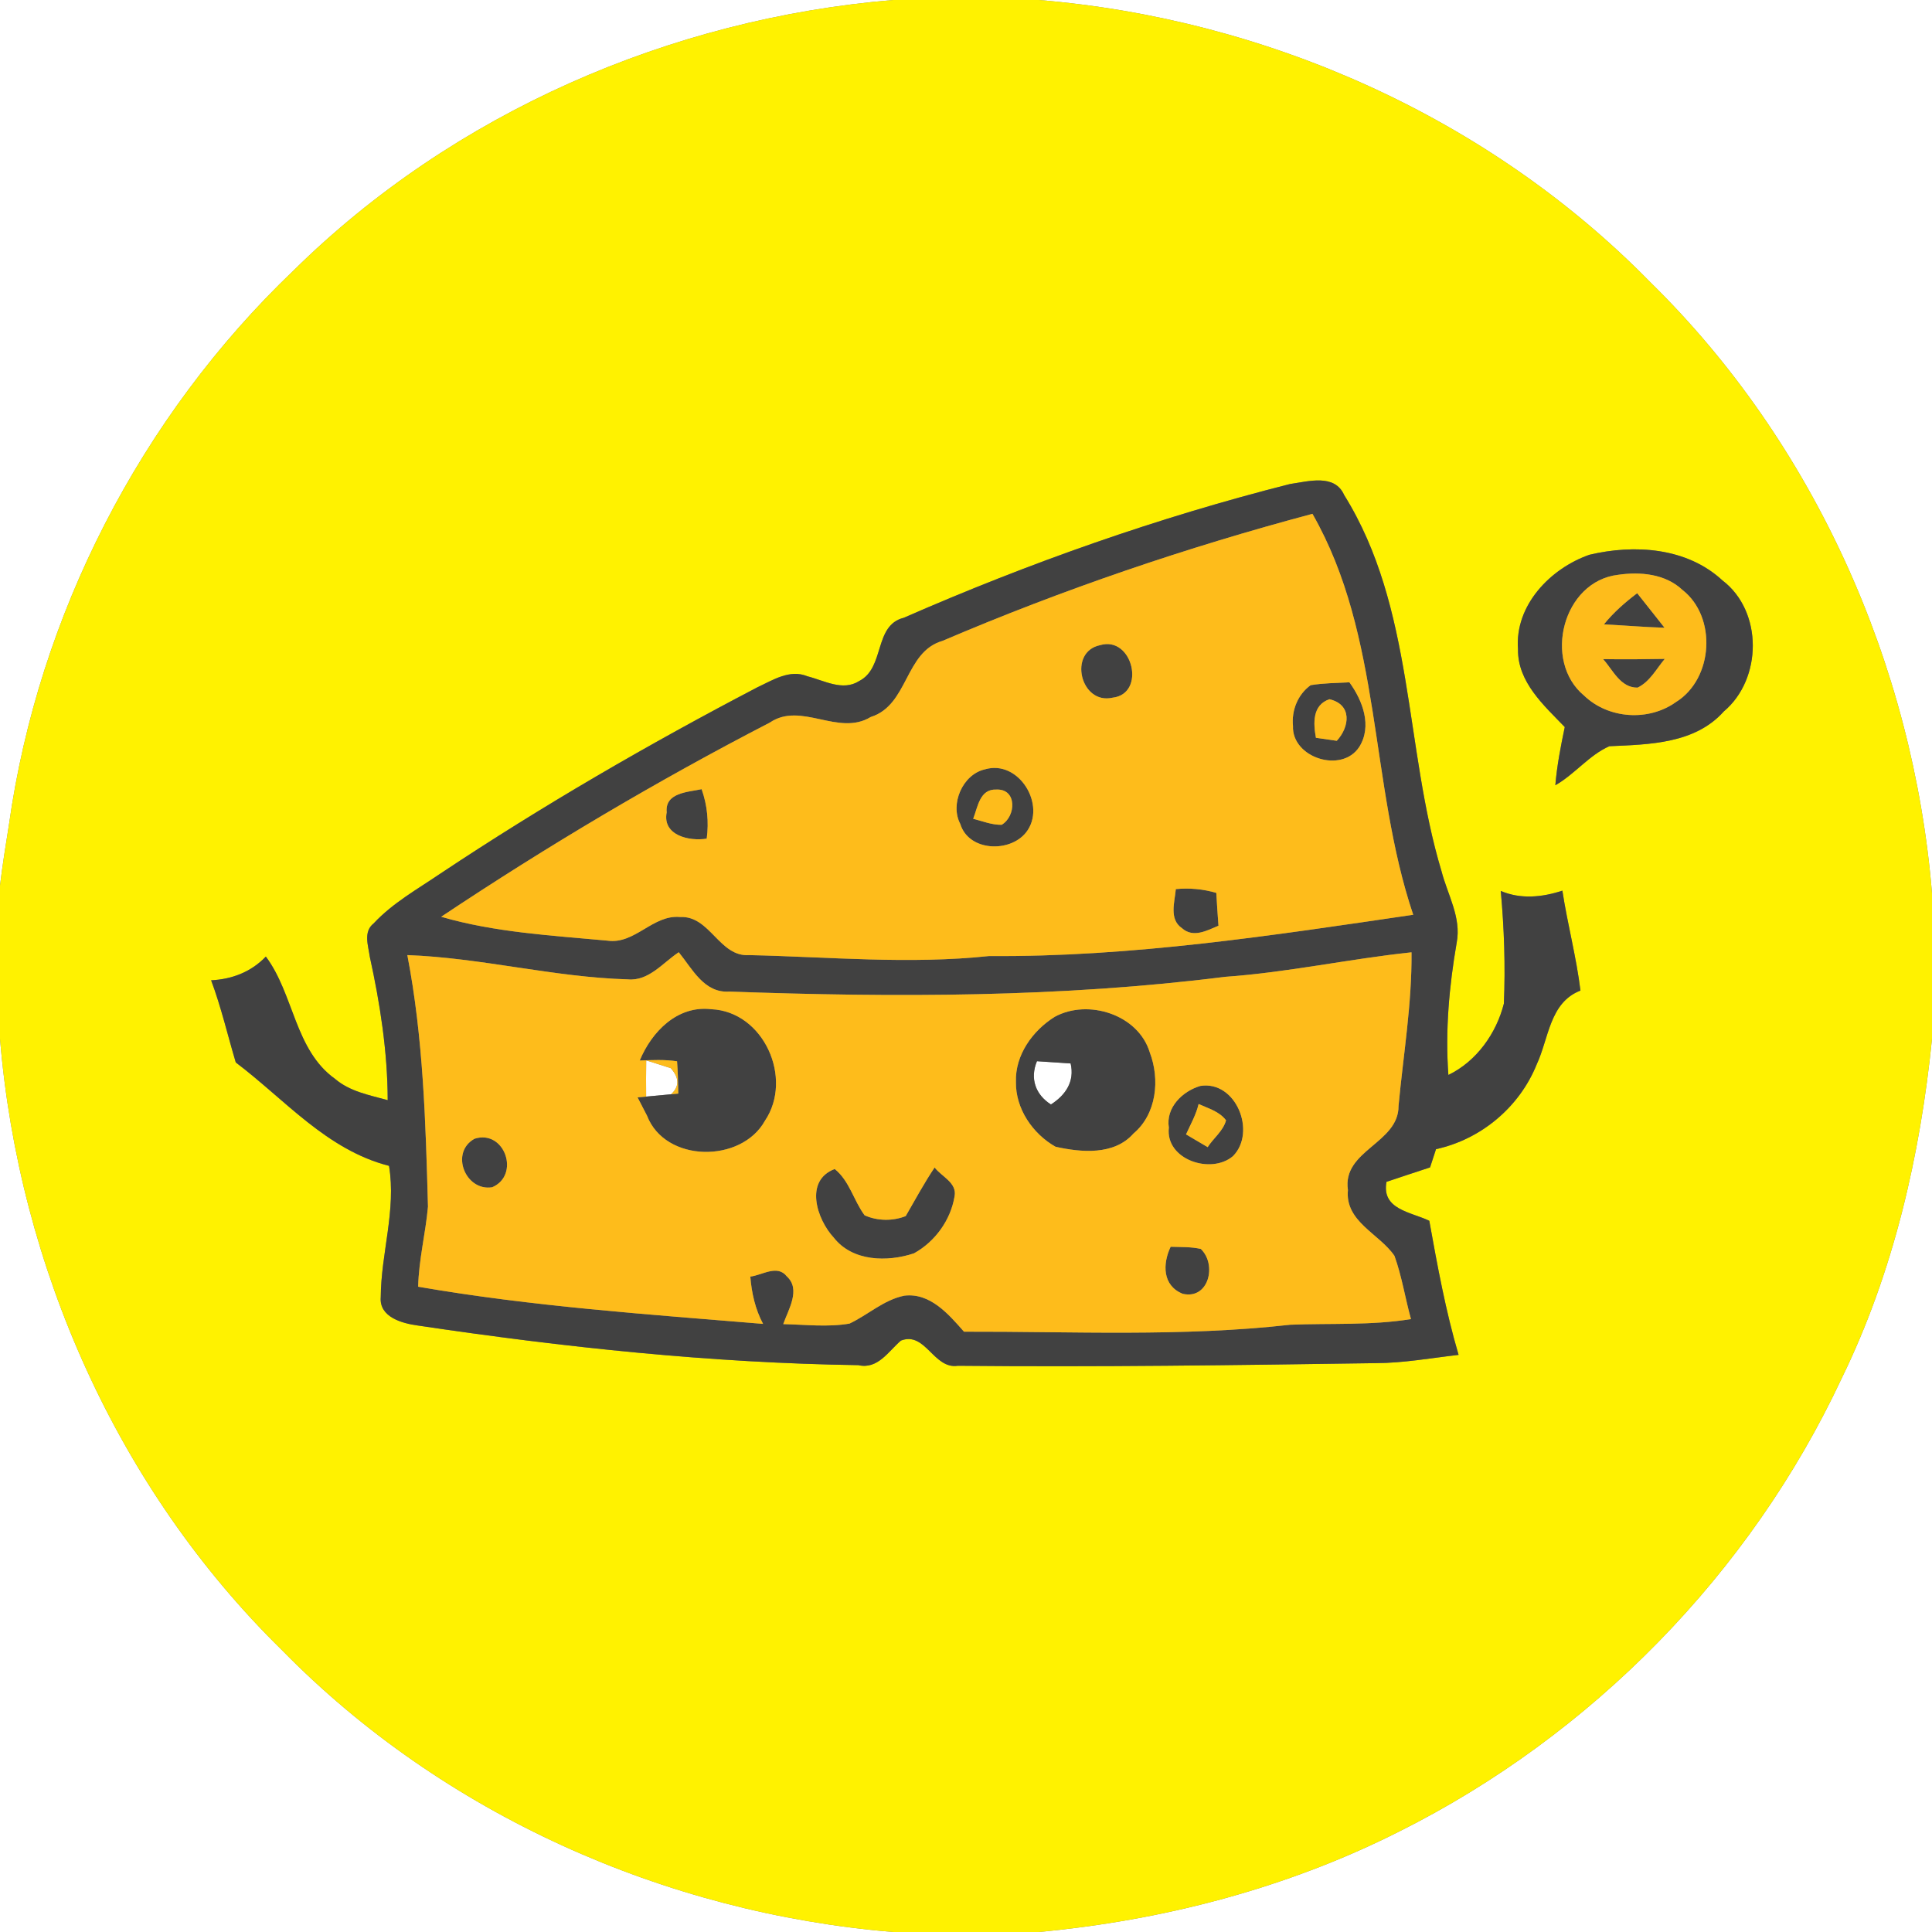 <?xml version="1.0" encoding="UTF-8" ?>
<!DOCTYPE svg PUBLIC "-//W3C//DTD SVG 1.1//EN" "http://www.w3.org/Graphics/SVG/1.1/DTD/svg11.dtd">
<svg width="250pt" height="250pt" viewBox="0 0 250 250" version="1.1" xmlns="http://www.w3.org/2000/svg">
<rect x="0" y="0" width="250" height="250" fill="#808080" stroke="none"/>
<g id="#ffffffff">
<path fill="#ffffff" opacity="1.00" d=" M 0.00 0.00 L 115.58 0.00 C 86.75 2.40 58.66 14.61 38.00 34.99 C 18.20 53.89 4.98 79.59 1.16 106.70 C 0.74 109.32 0.32 111.94 0.00 114.58 L 0.00 0.00 Z" />
<path fill="#ffffff" opacity="1.00" d=" M 134.42 0.00 L 250.00 0.00 L 250.00 115.58 C 247.56 86.04 234.76 57.30 213.52 36.49 C 192.71 15.24 163.96 2.45 134.42 0.00 Z" />
<path fill="#ffffff" opacity="1.00" d=" M 0.00 134.42 C 2.46 163.96 15.24 192.71 36.48 213.52 C 57.29 234.76 86.03 247.55 115.58 250.00 L 0.00 250.00 L 0.00 134.42 Z" />
<path fill="#ffffff" opacity="1.00" d=" M 238.32 178.34 C 245.02 164.62 248.47 149.55 250.00 134.43 L 250.00 250.00 L 134.41 250.00 C 150.55 248.49 166.50 244.34 181.01 237.02 C 205.93 224.57 226.51 203.59 238.32 178.34 Z" />
<path fill="#ffffff" opacity="1.00" d=" M 134.18 137.32 C 135.63 137.41 137.09 137.51 138.54 137.61 C 139.08 139.93 137.91 141.69 135.99 142.92 C 133.97 141.63 133.26 139.54 134.18 137.32 Z" />
<path fill="#ffffff" opacity="1.00" d=" M 83.62 137.21 C 84.41 137.47 86.00 137.97 86.80 138.22 C 87.92 139.48 87.93 140.61 86.83 141.60 C 86.02 141.68 84.41 141.83 83.61 141.90 C 83.59 140.34 83.60 138.77 83.62 137.21 Z" />
</g>
<g id="#fff200ff">
<path fill="#fff200" opacity="1.00" d=" M 115.58 0.00 L 134.42 0.00 C 163.96 2.45 192.71 15.24 213.52 36.49 C 234.76 57.30 247.56 86.04 250.00 115.58 L 250.00 134.43 C 248.47 149.55 245.02 164.62 238.32 178.34 C 226.51 203.59 205.93 224.57 181.01 237.02 C 166.50 244.34 150.55 248.49 134.41 250.00 L 115.58 250.00 C 86.03 247.55 57.29 234.76 36.48 213.52 C 15.24 192.71 2.46 163.96 0.00 134.42 L 0.00 114.58 C 0.32 111.94 0.74 109.32 1.16 106.70 C 4.98 79.59 18.20 53.89 38.00 34.99 C 58.66 14.61 86.75 2.40 115.58 0.00 M 166.94 62.63 C 149.83 66.96 133.12 72.86 116.95 79.94 C 113.03 80.91 114.55 86.42 111.17 88.13 C 109.04 89.49 106.61 88.04 104.47 87.51 C 102.20 86.56 99.98 88.02 97.98 88.95 C 83.94 96.29 70.21 104.24 57.02 113.02 C 54.04 115.05 50.83 116.83 48.35 119.49 C 46.98 120.56 47.66 122.38 47.85 123.79 C 49.19 129.89 50.15 136.10 50.17 142.36 C 47.81 141.71 45.28 141.25 43.36 139.61 C 38.13 135.87 38.05 128.67 34.40 123.78 C 32.51 125.76 30.03 126.72 27.32 126.85 C 28.62 130.32 29.45 133.93 30.51 137.48 C 36.88 142.29 42.27 148.79 50.34 150.86 C 51.29 156.59 49.30 162.15 49.27 167.86 C 49.05 170.44 52.05 171.25 54.06 171.52 C 72.93 174.33 91.97 176.37 111.07 176.65 C 113.59 177.23 114.95 174.87 116.58 173.47 C 119.77 172.24 120.80 177.22 123.95 176.73 C 141.97 176.91 159.99 176.65 178.00 176.39 C 181.61 176.38 185.16 175.73 188.74 175.32 C 187.06 169.62 186.00 163.79 184.95 157.97 C 182.53 156.81 178.75 156.51 179.41 152.93 C 181.28 152.31 183.16 151.67 185.05 151.06 C 185.30 150.27 185.56 149.49 185.82 148.70 C 191.64 147.43 196.62 143.27 198.85 137.73 C 200.42 134.37 200.51 129.72 204.51 128.18 C 203.98 123.83 202.83 119.58 202.17 115.25 C 199.57 116.11 196.78 116.39 194.20 115.29 C 194.64 120.14 194.81 125.01 194.60 129.87 C 193.63 133.72 191.06 137.34 187.42 139.10 C 187.00 133.36 187.52 127.61 188.50 121.95 C 189.11 118.71 187.31 115.76 186.53 112.73 C 181.69 96.68 183.05 78.69 173.93 64.05 C 172.70 61.27 169.29 62.30 166.94 62.63 M 205.66 71.79 C 200.60 73.56 195.99 78.34 196.43 84.01 C 196.36 88.25 199.78 91.28 202.48 94.08 C 201.96 96.57 201.47 99.07 201.26 101.61 C 203.77 100.19 205.63 97.71 208.25 96.56 C 213.42 96.33 219.32 96.25 223.06 92.06 C 228.04 87.88 228.14 79.11 222.89 75.11 C 218.28 70.84 211.50 70.40 205.66 71.79 Z" />
</g>
<g id="#414141ff">
<path fill="#414141" opacity="1.00" d=" M 166.94 62.63 C 169.29 62.30 172.70 61.27 173.93 64.05 C 183.05 78.69 181.69 96.68 186.53 112.73 C 187.31 115.76 189.11 118.71 188.50 121.95 C 187.52 127.61 187.00 133.36 187.42 139.10 C 191.06 137.34 193.63 133.72 194.60 129.87 C 194.81 125.01 194.64 120.14 194.20 115.29 C 196.78 116.39 199.57 116.11 202.17 115.25 C 202.83 119.58 203.98 123.83 204.51 128.18 C 200.51 129.72 200.42 134.37 198.85 137.73 C 196.62 143.27 191.64 147.43 185.82 148.70 C 185.56 149.49 185.30 150.27 185.05 151.06 C 183.16 151.67 181.28 152.31 179.41 152.93 C 178.75 156.51 182.53 156.81 184.95 157.97 C 186.00 163.79 187.06 169.62 188.74 175.32 C 185.16 175.73 181.61 176.38 178.00 176.39 C 159.99 176.65 141.97 176.91 123.95 176.73 C 120.80 177.22 119.77 172.24 116.58 173.47 C 114.95 174.87 113.59 177.23 111.07 176.65 C 91.97 176.37 72.93 174.33 54.06 171.52 C 52.05 171.25 49.05 170.44 49.27 167.86 C 49.30 162.15 51.29 156.59 50.34 150.86 C 42.27 148.79 36.88 142.29 30.51 137.48 C 29.45 133.93 28.62 130.32 27.32 126.85 C 30.03 126.72 32.51 125.76 34.40 123.78 C 38.05 128.67 38.13 135.87 43.36 139.61 C 45.28 141.25 47.81 141.71 50.17 142.36 C 50.15 136.10 49.19 129.89 47.85 123.79 C 47.66 122.38 46.98 120.56 48.35 119.49 C 50.83 116.83 54.04 115.05 57.02 113.02 C 70.21 104.24 83.94 96.29 97.98 88.95 C 99.98 88.02 102.20 86.56 104.47 87.51 C 106.61 88.04 109.04 89.49 111.17 88.13 C 114.55 86.42 113.03 80.91 116.95 79.94 C 133.12 72.86 149.83 66.96 166.94 62.63 M 121.96 82.93 C 117.05 84.34 117.57 91.25 112.67 92.78 C 108.48 95.33 103.67 90.75 99.62 93.50 C 84.98 101.07 70.80 109.49 57.09 118.63 C 64.05 120.66 71.41 121.05 78.61 121.72 C 82.16 122.23 84.47 118.33 88.00 118.66 C 91.90 118.46 93.07 123.87 96.96 123.59 C 107.30 123.82 117.66 124.81 128.00 123.71 C 146.42 123.86 164.69 121.04 182.87 118.37 C 177.15 101.41 178.91 82.36 169.83 66.49 C 153.51 70.84 137.49 76.29 121.96 82.93 M 158.54 126.40 C 137.28 129.08 115.78 129.08 94.39 128.31 C 91.11 128.54 89.59 125.37 87.83 123.22 C 85.78 124.57 83.95 126.98 81.25 126.73 C 71.66 126.46 62.28 123.94 52.71 123.59 C 54.78 134.32 55.08 145.25 55.38 156.14 C 55.07 159.60 54.19 163.00 54.11 166.50 C 68.87 169.06 83.83 170.07 98.74 171.31 C 97.73 169.41 97.26 167.32 97.09 165.19 C 98.64 165.01 100.58 163.58 101.82 165.17 C 103.66 166.85 102.01 169.46 101.35 171.34 C 104.21 171.40 107.10 171.76 109.93 171.27 C 112.32 170.14 114.36 168.20 117.01 167.66 C 120.36 167.25 122.75 170.06 124.74 172.32 C 138.81 172.28 152.95 173.00 166.96 171.42 C 172.17 171.21 177.41 171.53 182.58 170.69 C 181.82 167.97 181.40 165.15 180.44 162.50 C 178.48 159.63 174.02 158.09 174.42 153.99 C 173.65 148.83 181.01 147.96 180.97 143.10 C 181.59 136.48 182.71 129.90 182.65 123.23 C 174.59 124.08 166.64 125.83 158.54 126.40 Z" />
<path fill="#414141" opacity="1.00" d=" M 205.66 71.79 C 211.50 70.40 218.28 70.84 222.89 75.11 C 228.14 79.11 228.04 87.88 223.06 92.06 C 219.32 96.25 213.42 96.33 208.25 96.56 C 205.63 97.71 203.77 100.19 201.26 101.61 C 201.47 99.07 201.96 96.57 202.48 94.08 C 199.78 91.28 196.36 88.25 196.43 84.01 C 195.99 78.34 200.60 73.56 205.66 71.79 M 209.38 74.38 C 202.22 75.22 199.60 85.55 204.98 90.01 C 208.13 93.04 213.35 93.38 216.89 90.83 C 221.71 87.82 222.19 79.83 217.70 76.33 C 215.49 74.25 212.24 73.96 209.38 74.38 Z" />
<path fill="#414141" opacity="1.00" d=" M 207.55 80.79 C 208.79 79.25 210.28 77.95 211.85 76.76 C 213.02 78.25 214.22 79.73 215.39 81.23 C 212.77 81.15 210.17 80.93 207.55 80.79 Z" />
<path fill="#414141" opacity="1.00" d=" M 142.36 83.48 C 146.58 82.24 148.35 89.78 143.97 90.28 C 139.80 91.24 138.17 84.33 142.36 83.48 Z" />
<path fill="#414141" opacity="1.00" d=" M 207.44 85.29 C 210.10 85.33 212.76 85.31 215.42 85.26 C 214.33 86.55 213.50 88.21 211.90 88.98 C 209.67 89.00 208.72 86.70 207.44 85.29 Z" />
<path fill="#414141" opacity="1.00" d=" M 169.60 88.66 C 171.25 88.39 172.94 88.38 174.61 88.29 C 176.33 90.65 177.58 93.95 175.89 96.65 C 173.62 100.14 167.14 98.05 167.31 93.94 C 167.11 91.92 167.93 89.86 169.60 88.66 M 170.28 95.47 C 170.96 95.57 172.30 95.76 172.98 95.86 C 174.65 94.05 174.99 91.17 172.03 90.48 C 169.80 91.23 169.94 93.60 170.28 95.47 Z" />
<path fill="#414141" opacity="1.00" d=" M 127.42 99.56 C 131.86 98.22 135.49 104.26 132.77 107.72 C 130.65 110.38 125.34 110.17 124.26 106.62 C 122.90 104.05 124.56 100.22 127.42 99.56 M 125.93 105.95 C 127.14 106.26 128.34 106.75 129.61 106.73 C 131.48 105.64 131.63 102.06 128.94 102.17 C 126.77 102.07 126.53 104.43 125.93 105.95 Z" />
<path fill="#414141" opacity="1.00" d=" M 86.27 105.11 C 86.02 102.55 89.04 102.50 90.79 102.12 C 91.52 104.18 91.74 106.35 91.45 108.52 C 89.19 108.89 85.68 108.10 86.27 105.11 Z" />
<path fill="#414141" opacity="1.00" d=" M 152.15 115.05 C 153.92 114.88 155.69 115.04 157.39 115.54 C 157.47 116.95 157.56 118.37 157.67 119.79 C 156.18 120.41 154.41 121.41 152.95 120.11 C 151.24 118.95 152.01 116.72 152.15 115.05 Z" />
<path fill="#414141" opacity="1.00" d=" M 82.78 137.23 C 84.33 133.50 87.64 130.08 92.02 130.59 C 98.82 130.87 102.69 139.53 98.98 145.03 C 95.93 150.53 86.07 150.48 83.72 144.36 C 83.42 143.77 82.81 142.59 82.50 142.00 L 83.61 141.90 C 84.41 141.83 86.02 141.68 86.83 141.60 L 87.77 141.51 C 87.74 140.11 87.72 138.72 87.61 137.33 C 86.01 137.09 84.39 137.17 82.78 137.23 Z" />
<path fill="#414141" opacity="1.00" d=" M 136.49 131.57 C 140.81 129.22 147.30 131.28 148.78 136.18 C 150.12 139.68 149.67 144.16 146.67 146.68 C 144.17 149.52 139.91 149.13 136.59 148.39 C 133.63 146.72 131.40 143.46 131.46 140.00 C 131.34 136.52 133.63 133.35 136.49 131.57 M 134.18 137.32 C 133.26 139.54 133.97 141.63 135.99 142.92 C 137.91 141.69 139.08 139.93 138.54 137.61 C 137.09 137.51 135.63 137.41 134.18 137.32 Z" />
<path fill="#414141" opacity="1.00" d=" M 155.32 140.52 C 159.93 139.78 162.62 146.47 159.56 149.59 C 156.74 152.03 150.76 150.07 151.25 145.91 C 150.83 143.32 153.01 141.20 155.32 140.52 M 155.10 142.86 C 154.77 144.25 154.06 145.50 153.47 146.79 C 154.17 147.20 155.57 148.03 156.27 148.44 C 157.03 147.26 158.27 146.36 158.65 144.97 C 157.78 143.81 156.35 143.43 155.10 142.86 Z" />
<path fill="#414141" opacity="1.00" d=" M 61.41 147.35 C 65.31 146.11 67.36 152.06 63.69 153.63 C 60.23 154.19 58.18 149.13 61.41 147.35 Z" />
<path fill="#414141" opacity="1.00" d=" M 107.89 160.15 C 105.71 157.81 104.03 152.77 108.01 151.27 C 109.92 152.79 110.46 155.35 111.88 157.26 C 113.53 158.00 115.52 158.03 117.20 157.36 C 118.42 155.25 119.58 153.10 120.94 151.07 C 121.83 152.25 123.87 153.04 123.52 154.81 C 123.02 157.88 120.99 160.68 118.27 162.18 C 114.82 163.33 110.32 163.25 107.89 160.15 Z" />
<path fill="#414141" opacity="1.00" d=" M 151.48 161.33 C 152.78 161.38 154.10 161.32 155.38 161.61 C 157.49 163.61 156.44 168.19 153.05 167.42 C 150.40 166.36 150.43 163.54 151.48 161.33 Z" />
</g>
<g id="#febc1bff">
<path fill="#febc1b" opacity="1.00" d=" M 121.96 82.93 C 137.49 76.29 153.51 70.84 169.83 66.49 C 178.91 82.36 177.15 101.41 182.87 118.37 C 164.69 121.04 146.42 123.86 128.00 123.71 C 117.66 124.81 107.30 123.82 96.96 123.59 C 93.07 123.87 91.90 118.46 88.00 118.66 C 84.47 118.33 82.16 122.23 78.61 121.72 C 71.41 121.05 64.05 120.66 57.09 118.63 C 70.80 109.49 84.98 101.07 99.62 93.50 C 103.67 90.75 108.48 95.33 112.67 92.78 C 117.57 91.25 117.05 84.34 121.96 82.93 M 142.36 83.48 C 138.17 84.33 139.80 91.24 143.97 90.28 C 148.35 89.78 146.58 82.24 142.36 83.48 M 169.60 88.66 C 167.93 89.86 167.11 91.92 167.31 93.94 C 167.14 98.05 173.62 100.14 175.89 96.65 C 177.58 93.95 176.33 90.65 174.61 88.29 C 172.94 88.38 171.25 88.39 169.60 88.66 M 127.42 99.56 C 124.56 100.22 122.90 104.05 124.26 106.62 C 125.34 110.17 130.65 110.38 132.77 107.72 C 135.49 104.26 131.86 98.22 127.42 99.56 M 86.27 105.11 C 85.68 108.10 89.19 108.89 91.45 108.52 C 91.74 106.35 91.52 104.18 90.79 102.12 C 89.04 102.50 86.02 102.55 86.27 105.11 M 152.15 115.05 C 152.01 116.72 151.24 118.95 152.95 120.11 C 154.41 121.41 156.18 120.41 157.67 119.79 C 157.56 118.37 157.47 116.95 157.39 115.54 C 155.69 115.04 153.92 114.88 152.15 115.05 Z" />
<path fill="#febc1b" opacity="1.00" d=" M 209.38 74.38 C 212.24 73.96 215.49 74.25 217.70 76.33 C 222.19 79.83 221.71 87.82 216.89 90.83 C 213.35 93.38 208.13 93.04 204.98 90.01 C 199.60 85.55 202.22 75.22 209.38 74.38 M 207.55 80.79 C 210.17 80.93 212.77 81.15 215.39 81.23 C 214.22 79.73 213.02 78.25 211.85 76.76 C 210.28 77.95 208.79 79.25 207.55 80.79 M 207.44 85.29 C 208.72 86.70 209.67 89.00 211.90 88.98 C 213.50 88.21 214.33 86.55 215.42 85.26 C 212.76 85.31 210.10 85.33 207.44 85.29 Z" />
<path fill="#febc1b" opacity="1.00" d=" M 170.28 95.47 C 169.94 93.60 169.80 91.23 172.03 90.48 C 174.99 91.17 174.65 94.05 172.98 95.86 C 172.30 95.76 170.96 95.57 170.28 95.47 Z" />
<path fill="#febc1b" opacity="1.00" d=" M 125.93 105.95 C 126.53 104.43 126.77 102.07 128.94 102.17 C 131.63 102.06 131.48 105.64 129.61 106.73 C 128.34 106.75 127.14 106.26 125.93 105.95 Z" />
<path fill="#febc1b" opacity="1.00" d=" M 158.54 126.40 C 166.64 125.83 174.59 124.08 182.65 123.23 C 182.71 129.90 181.59 136.48 180.97 143.10 C 181.01 147.96 173.65 148.83 174.42 153.99 C 174.02 158.09 178.48 159.63 180.44 162.50 C 181.40 165.15 181.82 167.97 182.58 170.69 C 177.41 171.53 172.17 171.21 166.96 171.42 C 152.95 173.00 138.81 172.28 124.74 172.32 C 122.75 170.06 120.36 167.25 117.01 167.66 C 114.36 168.20 112.32 170.14 109.93 171.27 C 107.10 171.76 104.21 171.40 101.35 171.34 C 102.01 169.46 103.66 166.85 101.82 165.17 C 100.58 163.58 98.64 165.01 97.09 165.19 C 97.26 167.32 97.73 169.41 98.74 171.31 C 83.83 170.07 68.87 169.06 54.11 166.50 C 54.19 163.00 55.07 159.60 55.38 156.14 C 55.08 145.25 54.78 134.32 52.71 123.59 C 62.28 123.94 71.66 126.46 81.25 126.73 C 83.95 126.98 85.78 124.57 87.83 123.22 C 89.59 125.37 91.11 128.54 94.39 128.31 C 115.78 129.08 137.28 129.08 158.54 126.40 M 82.78 137.23 C 84.39 137.17 86.01 137.09 87.61 137.33 C 87.72 138.72 87.74 140.11 87.77 141.51 L 86.83 141.60 C 87.93 140.61 87.92 139.48 86.80 138.22 C 86.00 137.97 84.41 137.47 83.62 137.21 C 83.60 138.77 83.59 140.34 83.61 141.90 L 82.50 142.00 C 82.81 142.59 83.42 143.77 83.72 144.36 C 86.07 150.48 95.93 150.53 98.98 145.03 C 102.69 139.53 98.82 130.87 92.02 130.59 C 87.64 130.08 84.33 133.50 82.78 137.23 M 136.49 131.57 C 133.63 133.35 131.34 136.52 131.46 140.00 C 131.40 143.46 133.63 146.72 136.59 148.39 C 139.91 149.13 144.17 149.52 146.67 146.68 C 149.67 144.16 150.12 139.68 148.78 136.18 C 147.30 131.28 140.81 129.22 136.49 131.57 M 155.32 140.52 C 153.01 141.20 150.83 143.32 151.25 145.91 C 150.76 150.07 156.74 152.03 159.56 149.59 C 162.62 146.47 159.93 139.78 155.32 140.52 M 61.41 147.35 C 58.18 149.13 60.23 154.19 63.69 153.63 C 67.36 152.06 65.31 146.11 61.41 147.35 M 107.89 160.15 C 110.32 163.25 114.82 163.33 118.27 162.18 C 120.99 160.68 123.02 157.88 123.52 154.81 C 123.87 153.04 121.83 152.25 120.94 151.07 C 119.58 153.10 118.42 155.25 117.20 157.36 C 115.52 158.03 113.53 158.00 111.88 157.26 C 110.46 155.35 109.92 152.79 108.01 151.27 C 104.03 152.77 105.71 157.81 107.89 160.15 M 151.48 161.33 C 150.43 163.54 150.40 166.36 153.05 167.42 C 156.44 168.19 157.49 163.61 155.38 161.61 C 154.10 161.32 152.78 161.38 151.48 161.33 Z" />
<path fill="#febc1b" opacity="1.00" d=" M 155.10 142.86 C 156.35 143.43 157.78 143.81 158.65 144.97 C 158.27 146.36 157.03 147.26 156.27 148.44 C 155.57 148.03 154.17 147.20 153.47 146.79 C 154.06 145.50 154.77 144.25 155.10 142.86 Z" />
</g>
</svg>
